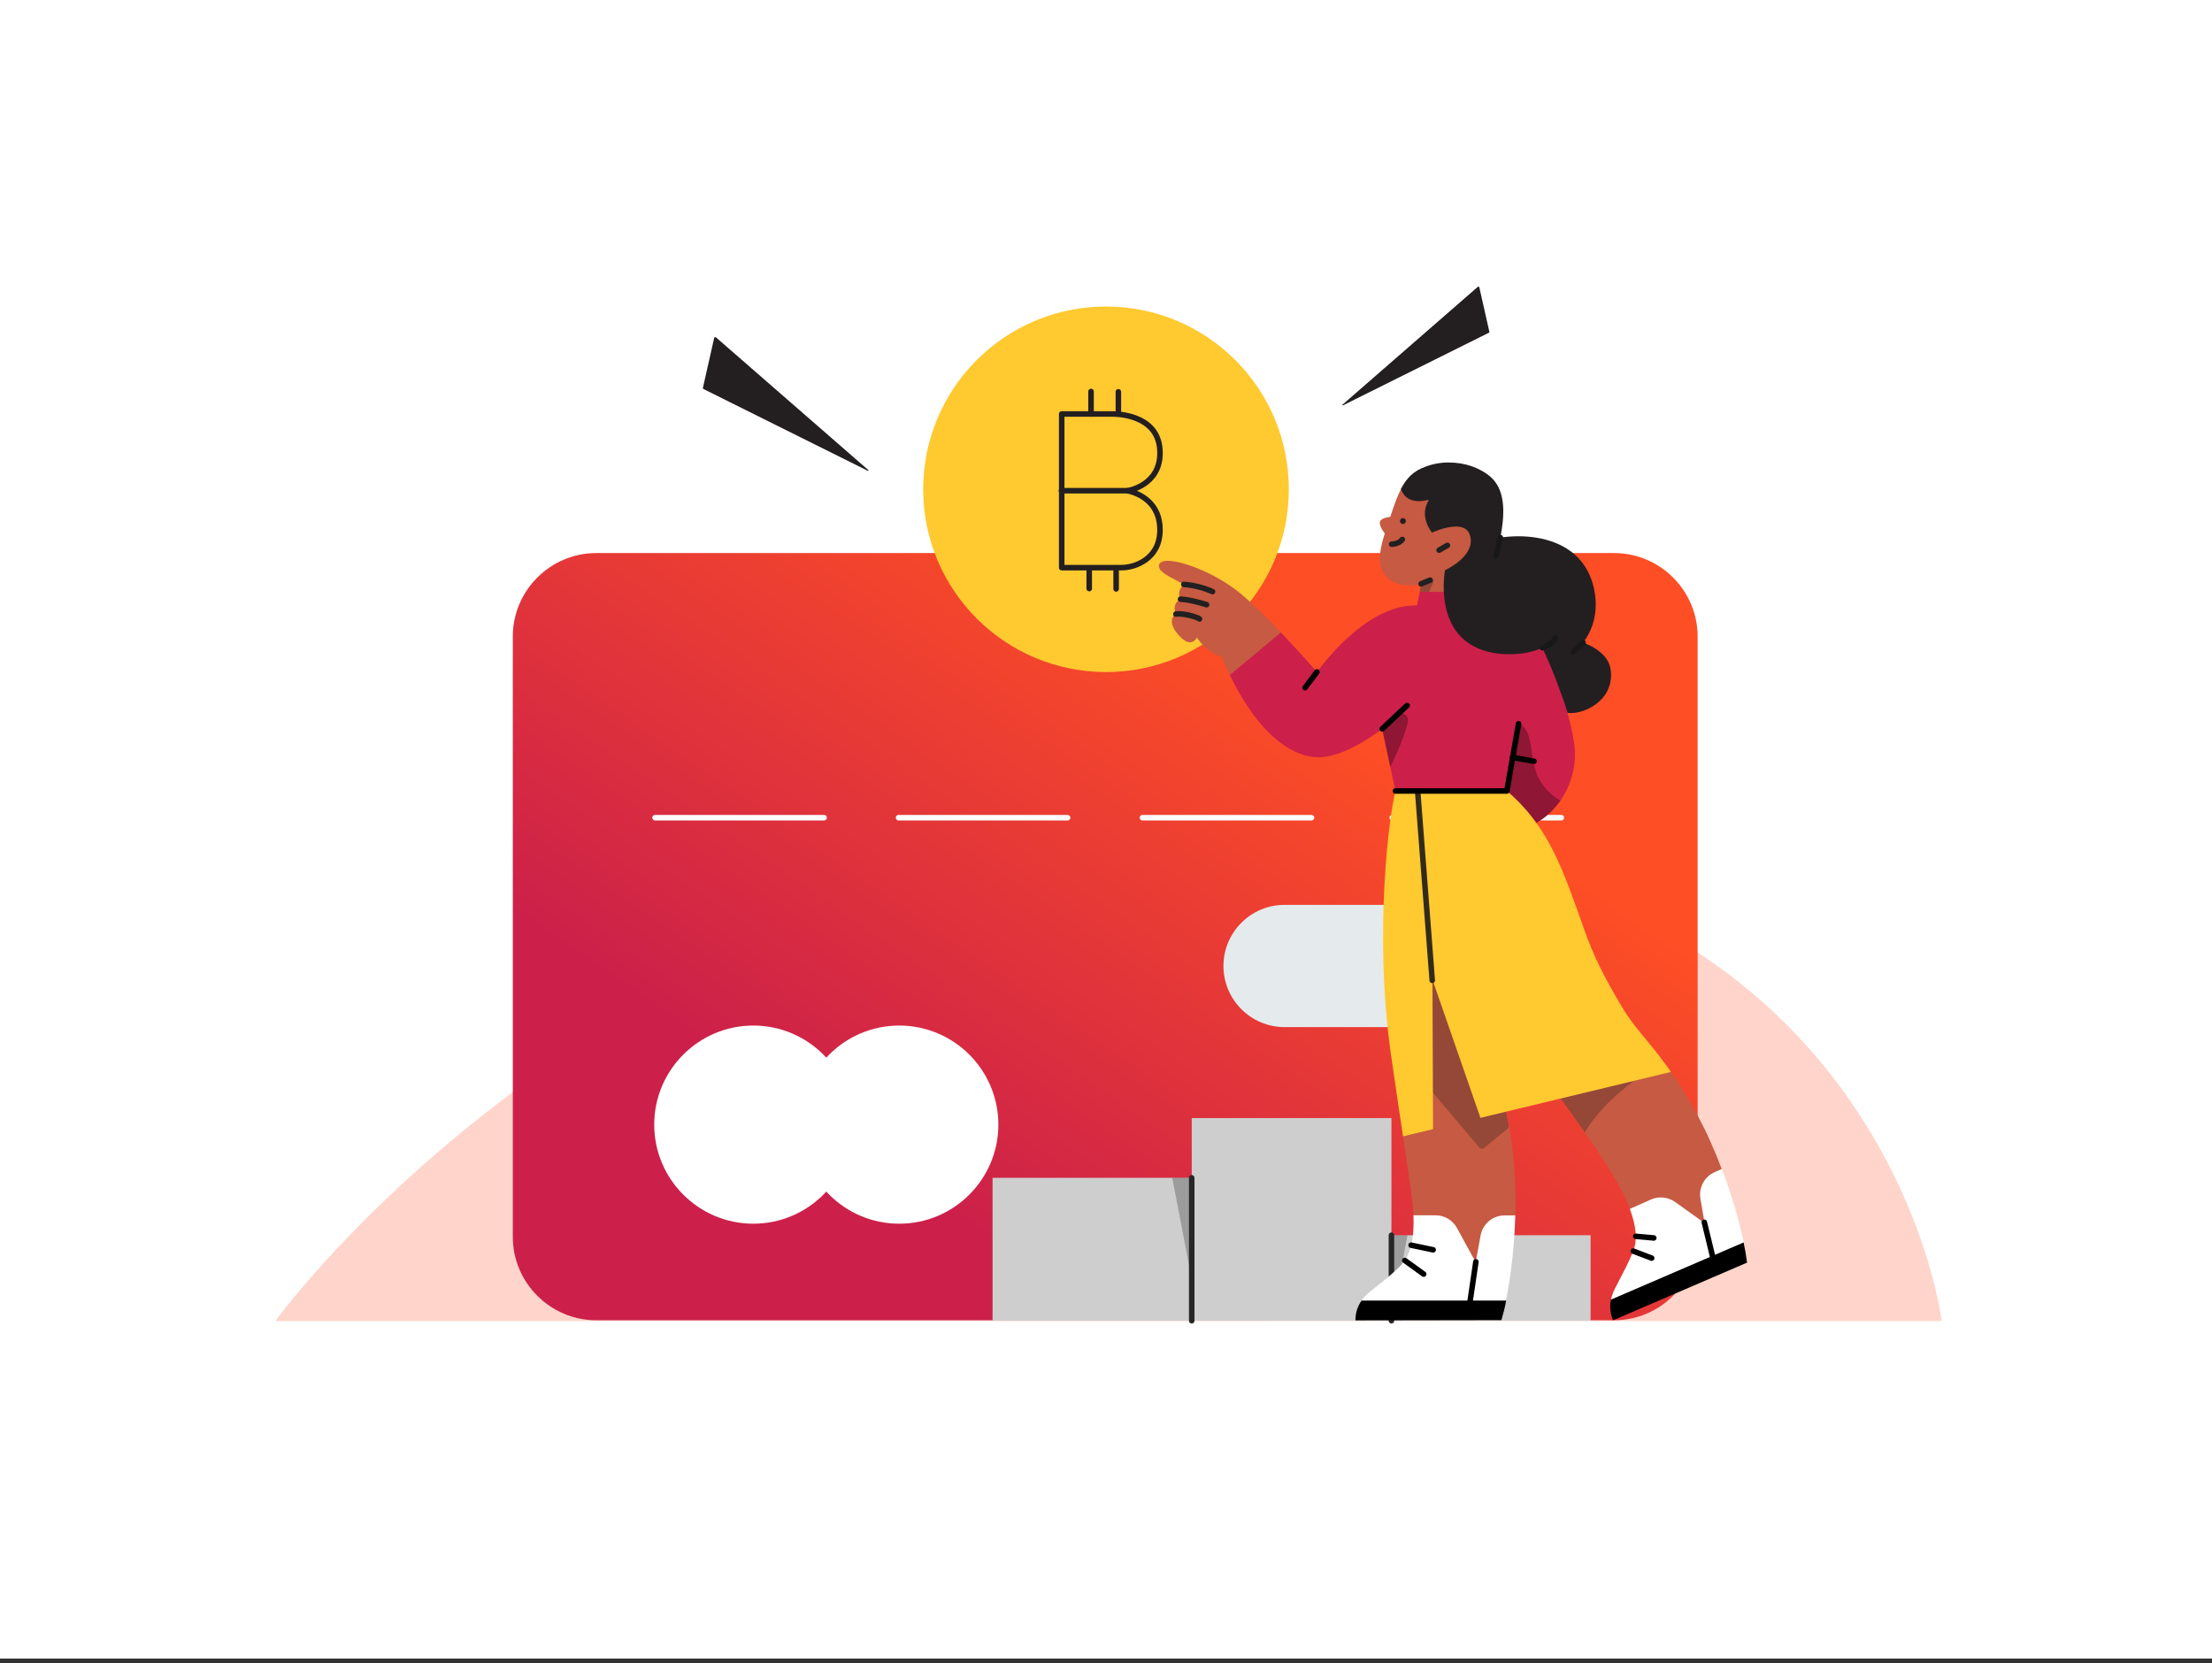 <svg width="375" height="282" viewBox="0 0 375 282" fill="none" xmlns="http://www.w3.org/2000/svg">
<rect x="0" y="0" width="375" height="282" fill="#333333" stroke="none"/>
<g clip-path="url(#clip0_3544_7355)">
<path d="M375 0H0V281.25H375V0Z" fill="white"/>
<path d="M120.736 60.593L147.19 79.812C147.286 79.716 147.335 79.474 147.286 79.282L138.267 49.043L121.219 57.192C121.027 57.265 120.591 60.448 120.736 60.593Z" fill="white"/>
<path d="M147.117 79.835L119.266 65.969C119.194 65.922 119.145 65.849 119.168 65.753L121.073 57.313C121.099 57.168 121.268 57.121 121.388 57.217L147.213 79.715C147.263 79.788 147.19 79.884 147.117 79.835Z" fill="#231F20"/>
<path d="M251.096 51.65L227.6 68.72C227.516 68.633 227.471 68.42 227.516 68.249L235.524 41.392L250.667 48.629C250.838 48.695 251.223 51.521 251.096 51.65Z" fill="white"/>
<path d="M227.665 68.741L252.401 56.427C252.464 56.383 252.509 56.319 252.485 56.233L250.795 48.737C250.772 48.608 250.622 48.566 250.516 48.653L227.578 68.633C227.536 68.699 227.599 68.783 227.665 68.741Z" fill="#231F20"/>
<path d="M46.695 224.005C46.695 224.005 105.61 142.342 214.28 142.342C319.323 142.342 329.171 224.005 329.171 224.005H46.695Z" fill="#FFD4CA"/>
<path opacity="0.3" d="M216.181 224.005C208.234 192.074 176.79 165.261 131.178 159.475C75.894 183.395 46.695 224.005 46.695 224.005H216.181Z" fill="#FFD4CA"/>
<path d="M273.627 223.882C281.441 223.882 287.798 217.526 287.798 209.714V107.954C287.798 100.139 281.441 93.783 273.627 93.783H101.104C93.29 93.783 86.934 100.139 86.934 107.954V209.714C86.934 217.526 93.29 223.882 101.104 223.882H273.627Z" fill="url(#paint0_linear_3544_7355)"/>
<path d="M255.499 174.171C261.216 174.171 265.866 169.521 265.866 163.804C265.866 158.088 261.216 153.436 255.499 153.436H217.777C212.06 153.436 207.41 158.088 207.41 163.804C207.41 169.521 212.06 174.171 217.777 174.171H255.499Z" fill="#E5EAEC"/>
<path d="M152.451 207.506C161.716 207.506 169.253 199.971 169.253 190.706C169.253 181.441 161.716 173.906 152.451 173.906C143.188 173.906 135.648 181.441 135.648 190.706C135.648 199.971 143.188 207.506 152.451 207.506Z" fill="white"/>
<path d="M127.712 207.506C136.977 207.506 144.515 199.971 144.515 190.706C144.515 181.441 136.977 173.906 127.712 173.906C118.45 173.906 110.91 181.441 110.91 190.706C110.91 199.971 118.45 207.506 127.712 207.506Z" fill="white"/>
<path d="M264.68 138.656H236.023" stroke="#FCFCFC" stroke-width="0.938" stroke-linecap="round" stroke-linejoin="round"/>
<path d="M222.339 138.656H193.682" stroke="#FCFCFC" stroke-width="0.938" stroke-linecap="round" stroke-linejoin="round"/>
<path d="M139.704 138.656H111.047" stroke="#FCFCFC" stroke-width="0.938" stroke-linecap="round" stroke-linejoin="round"/>
<path d="M180.991 138.656H152.334" stroke="#FCFCFC" stroke-width="0.938" stroke-linecap="round" stroke-linejoin="round"/>
<path d="M187.5 113.963C204.618 113.963 218.493 100.088 218.493 82.969C218.493 65.851 204.618 51.976 187.5 51.976C170.381 51.976 156.506 65.851 156.506 82.969C156.506 100.088 170.381 113.963 187.5 113.963Z" fill="#FFC930"/>
<path d="M191.153 83.211C193.52 83.731 196.654 85.498 196.654 89.834C196.654 92.445 195.489 94.011 194.205 94.934C192.972 95.804 191.498 96.27 189.988 96.258H179.992V70.203H188.502C188.502 70.203 196.654 69.921 196.654 76.786C196.694 82.367 191.153 83.211 191.153 83.211Z" stroke="#231F20" stroke-width="0.938" stroke-linecap="round" stroke-linejoin="round"/>
<path d="M179.953 83.211H191.154" stroke="#231F20" stroke-width="0.938" stroke-linecap="round" stroke-linejoin="round"/>
<path d="M184.961 66.388V70.203" stroke="#231F20" stroke-width="0.938" stroke-linecap="round" stroke-linejoin="round"/>
<path d="M184.656 96.518V99.808" stroke="#231F20" stroke-width="0.938" stroke-linecap="round" stroke-linejoin="round"/>
<path d="M189.596 66.441V69.95" stroke="#231F20" stroke-width="0.938" stroke-linecap="round" stroke-linejoin="round"/>
<path d="M189.217 96.299V99.861" stroke="#231F20" stroke-width="0.938" stroke-linecap="round" stroke-linejoin="round"/>
<path d="M235.891 209.462V199.527V189.594H202.033V199.726H168.271V209.462V223.965H269.655V209.462H235.891Z" fill="#CECECE"/>
<path d="M235.891 209.461V223.964" stroke="#272727" stroke-width="0.938" stroke-linecap="round" stroke-linejoin="round"/>
<path d="M202.033 199.727V223.966" stroke="#272727" stroke-width="0.938" stroke-linecap="round" stroke-linejoin="round"/>
<path opacity="0.3" d="M235.891 209.461V223.964L238.607 209.461H235.891Z" fill="#272727"/>
<path opacity="0.3" d="M202.032 199.727V216.911L198.732 199.727H202.032Z" fill="#272727"/>
<path d="M276.309 205.018C274.499 200.131 270.053 193.936 266.113 188.426C265.49 187.543 264.845 186.678 264.243 185.813L264.203 185.773L282.442 181.369L283.267 181.77C284.071 182.897 284.695 183.863 285.337 184.887C287.088 187.702 288.655 190.618 290.003 193.655C290.666 195.162 291.29 196.65 291.892 198.239L290.465 209.382L276.309 205.018Z" fill="#C65A42"/>
<path opacity="0.3" d="M268.625 191.946C267.781 190.758 266.937 189.572 266.112 188.407C265.489 187.521 265.207 187.139 264.584 186.275L264.221 185.752L280.531 181.006L280.571 181.086C277.151 182.937 274.074 185.37 271.482 188.246C269.59 190.357 268.725 191.925 268.707 191.946L268.664 192.005L268.625 191.946Z" fill="#222020"/>
<path d="M240.915 99.001C240.292 99.203 239.629 99.303 238.965 99.282C237.156 99.282 235.628 98.659 234.883 97.614C233.657 95.945 233.636 93.995 234.763 90.456C234.641 90.294 233.776 89.188 233.938 88.485C234.039 88.082 234.641 87.779 235.708 87.638L235.808 87.296C236.371 85.609 236.894 84.121 237.517 82.892C238.403 81.165 240.976 81.606 242.987 80.842C244.314 80.319 244.234 80.26 245.64 80.279C248.357 80.279 249.421 79.778 251.211 81.385C254.066 83.959 253.665 88.262 253.161 90.896L252.7 91.239C252.458 92.788 252.92 97.815 252.297 100.911V100.951L241.096 101.574L240.695 100.367L240.915 99.001Z" fill="#C65A42"/>
<path opacity="0.3" d="M240.916 98.999L242.465 98.376C242.523 98.355 242.566 98.336 242.624 98.336C242.746 98.336 242.866 98.397 242.927 98.498C242.988 98.596 243.006 98.718 242.948 98.838L241.921 101.172L240.695 100.366L240.916 98.999Z" fill="#222020"/>
<path d="M239.629 206.124C239.568 204.575 239.387 203.288 239.308 202.726C238.926 200.03 238.462 196.733 237.859 192.69L241.72 159.711L255.053 187.18C255.395 188.708 255.918 191.363 256.12 192.751C256.621 196.027 256.884 199.327 256.923 202.644C256.923 203.771 256.942 204.917 256.902 206.082L250.387 217.625L239.629 206.124Z" fill="#C65A42"/>
<path opacity="0.3" d="M240.312 181.892L241.618 161.661C241.66 161.138 242.363 160.997 242.583 161.459L255.031 187.14C255.052 187.179 255.071 187.219 255.071 187.261C255.153 187.622 255.233 188.044 255.312 188.508C255.474 189.272 255.636 190.135 255.776 190.901C255.816 191.082 255.737 191.262 255.594 191.382L251.553 194.7C251.333 194.881 251.009 194.841 250.829 194.64L240.392 182.274C240.331 182.152 240.291 182.011 240.312 181.892Z" fill="#222020"/>
<path d="M230.94 220.742L230.842 220.541C231.224 219.999 231.646 219.535 232.147 219.134C232.41 218.933 232.71 218.67 233.073 218.389C234.439 217.304 236.31 215.816 237.578 214.489C239.085 212.879 239.79 209.982 239.629 206.122V206.082H243.369C244.876 206.082 246.264 206.905 246.988 208.212L250.145 213.985C250.166 214.006 250.185 214.006 250.185 213.985L251.01 209.48C251.373 207.528 253.082 206.101 255.071 206.101H256.883V206.141C256.743 211.009 256.239 215.797 255.313 220.562C255.313 220.562 255.313 220.562 255.313 220.583L255.172 220.742H255.154H230.94Z" fill="white"/>
<path d="M208.48 114.485C207.615 112.755 207.172 111.548 207.092 111.368C206.851 111.307 204.739 110.784 202.909 108.11C202.808 108.311 202.426 108.914 201.741 108.914C201.259 108.914 200.736 108.632 200.152 108.049C198.765 106.661 198.584 105.677 198.685 105.093C198.746 104.671 198.987 104.329 199.348 104.128C199.088 103.483 199.067 102.921 199.29 102.438C199.449 102.077 199.752 101.775 200.134 101.594C199.47 100.225 200.455 99.302 200.696 99.1C200.335 98.92 200.012 98.74 199.691 98.557C197.741 97.532 196.473 96.869 196.473 95.983C196.473 95.58 196.735 95.1 197.982 95.1C199.33 95.1 201.5 95.702 203.792 96.707C206.206 97.753 208.48 99.14 210.509 100.809C212.3 102.337 214.491 104.47 217.147 107.245L217.126 107.646L208.92 114.625L208.48 114.485Z" fill="#C65A42"/>
<path d="M260.261 139.641C258.03 136.304 255.616 134.574 255.435 134.434L236.634 134.293L236.573 134.131L234.32 123.594C233.716 124.058 228.065 128.422 223.502 128.422C223.361 128.422 223.22 128.422 223.08 128.401C220.103 128.22 214.251 126.188 208.499 114.505L208.48 114.486L217.148 107.246L217.166 107.265C220.284 110.544 222.939 113.581 223.26 113.942C230.741 104.129 236.854 102.662 239.83 102.662C239.91 102.662 239.99 102.662 240.051 102.662H240.173C240.191 102.662 240.212 102.662 240.231 102.662L240.695 100.367H252.62C252.62 100.367 252.358 101.675 252.297 101.956C252.74 102.017 256.441 102.662 258.993 105.477C260.12 106.684 264.041 108.27 265.591 112.252C266.535 114.627 265.108 118.667 265.731 120.88C266.233 122.67 266.615 124.358 266.837 125.827C267.822 132.102 264.283 137.511 260.301 139.623L260.261 139.641Z" fill="#CC204A"/>
<path opacity="0.3" d="M255.434 134.432L255.452 134.13L257.445 122.709C259.073 123.293 259.373 125.343 259.697 127.535C259.957 129.243 260.22 130.994 261.084 132.382C262.673 134.934 264.544 135.74 264.544 135.74C263.377 137.409 261.888 138.775 260.32 139.6C260.32 139.6 255.473 134.454 255.434 134.432Z" fill="black"/>
<path d="M266.292 120.919C265.99 120.919 265.748 120.879 265.748 120.879C265.748 120.879 265.308 119.452 265.186 119.109C263.979 115.812 263.597 114.464 261.485 109.84C259.917 110.604 257.604 110.965 255.855 110.946C253.502 110.925 251.17 110.482 249.199 109.216C247.53 108.171 245.419 106.017 244.875 101.595C244.676 99.966 244.716 98.316 244.957 96.708L244.976 96.687C244.976 96.687 250.366 94.254 249.178 90.696C248.878 89.77 248.074 89.287 246.827 89.287C244.997 89.287 242.763 90.312 242.763 90.312C242.745 90.293 240.511 87.619 242.182 84.902C242.222 84.844 242.161 84.762 242.1 84.783C241.577 84.902 241.076 84.984 240.532 84.984C237.977 84.984 237.516 82.912 237.516 82.912V82.891C238.481 81.002 239.688 79.875 241.516 79.193C242.845 78.67 244.252 78.408 245.66 78.429C248.374 78.429 250.969 79.334 252.778 80.941C255.495 83.395 254.97 87.94 254.367 91.097L254.348 91.158C255.354 91.017 256.359 90.935 257.365 90.935C260.862 90.935 267.096 91.821 269.571 97.713C270.837 100.77 271.2 105.314 268.383 108.975C268.866 109.134 272.426 110.421 272.988 113.217C273.391 115.008 272.927 116.878 271.762 118.284C270.434 119.852 268.242 120.919 266.292 120.919Z" fill="#231F20"/>
<path d="M237.858 192.689C237.596 190.92 237.336 189.171 237.073 187.482C236.511 183.661 235.988 180.122 235.725 178.231C232.993 158.384 235.404 138.715 236.571 134.171V134.131H255.453H255.474C262.472 140.084 264.926 147.303 268.505 157.437C270.275 162.425 271.903 165.542 274.899 170.63C276.207 172.843 277.735 174.692 279.223 176.482C280.027 177.448 280.772 178.353 281.454 179.276C282.139 180.181 282.741 180.987 283.285 181.77L250.99 189.554C250.969 189.554 250.969 189.554 250.969 189.532L242.886 166.245C242.886 166.226 242.846 166.226 242.846 166.245L242.946 191.464C242.946 191.482 242.946 191.482 242.925 191.482L237.858 192.689Z" fill="#FFC930"/>
<path d="M242.807 166.245L240.332 134.131" stroke="#322B19" stroke-width="0.938" stroke-linecap="round" stroke-linejoin="round"/>
<path d="M229.794 223.898V223.858C229.775 222.672 230.136 221.526 230.82 220.56L230.841 220.539H255.334V220.581C255.132 221.685 254.851 222.791 254.53 223.858L229.794 223.898Z" fill="black"/>
<path d="M273.472 223.88C272.989 222.793 272.848 221.567 273.111 220.381L273.23 220.259L295.43 210.605L295.592 210.685C295.833 211.791 296.035 212.94 296.176 214.086V214.107L273.472 223.88Z" fill="black"/>
<path d="M273.191 220.341C273.151 220.36 273.111 220.32 273.13 220.28C273.27 219.696 273.472 219.113 273.753 218.571C273.875 218.33 274.034 218.028 274.196 217.707C274.981 216.197 276.186 213.926 276.892 212.136C277.595 210.305 277.414 207.994 276.327 205.036C276.327 205.018 276.327 204.996 276.348 204.978L279.927 203.389C281.256 202.805 282.802 202.986 283.988 203.829L288.875 207.329C288.915 207.35 288.957 207.329 288.957 207.289L288.273 203.267C287.952 201.378 288.957 199.507 290.727 198.743L291.913 198.221L291.931 198.261C293.462 202.282 294.688 206.424 295.613 210.626C295.613 210.647 295.613 210.668 295.592 210.687L273.191 220.341Z" fill="white"/>
<path d="M239.225 211.15L242.965 211.933" stroke="black" stroke-width="0.938" stroke-linecap="round" stroke-linejoin="round"/>
<path d="M238.16 213.742L241.357 216.055" stroke="black" stroke-width="0.938" stroke-linecap="round" stroke-linejoin="round"/>
<path d="M250.206 213.965L249.24 220.539" stroke="black" stroke-width="0.938" stroke-linecap="round" stroke-linejoin="round"/>
<path d="M288.936 207.27L290.323 213" stroke="black" stroke-width="0.938" stroke-linecap="round" stroke-linejoin="round"/>
<path d="M277.312 209.643L280.369 209.924" stroke="black" stroke-width="0.938" stroke-linecap="round" stroke-linejoin="round"/>
<path d="M276.891 212.156L280.008 213.342" stroke="black" stroke-width="0.938" stroke-linecap="round" stroke-linejoin="round"/>
<path d="M257.446 122.709L255.454 134.13H236.572" stroke="black" stroke-width="0.938" stroke-linecap="round" stroke-linejoin="round"/>
<path d="M260.058 129.084L256.418 128.439" stroke="black" stroke-width="0.938" stroke-linecap="round" stroke-linejoin="round"/>
<path d="M223.259 113.941L221.248 116.616" stroke="black" stroke-width="0.938" stroke-linecap="round" stroke-linejoin="round"/>
<path d="M234.32 123.594L238.544 119.633" stroke="black" stroke-width="0.938" stroke-linecap="round" stroke-linejoin="round"/>
<path d="M200.695 99.1C202.345 99.222 204.054 99.643 205.561 100.325" stroke="#222020" stroke-width="0.938" stroke-linecap="round" stroke-linejoin="round"/>
<path d="M200.133 101.596C202.083 101.715 204.555 102.54 204.555 102.54" stroke="#222020" stroke-width="0.938" stroke-linecap="round" stroke-linejoin="round"/>
<path d="M199.348 104.128C200.454 103.927 202.969 104.611 203.351 104.953" stroke="#222020" stroke-width="0.938" stroke-linecap="round" stroke-linejoin="round"/>
<path d="M240.914 99C241.92 98.579 242.463 98.377 242.463 98.377" stroke="#222020" stroke-width="0.938" stroke-linecap="round" stroke-linejoin="round"/>
<path d="M245.379 92.484L243.971 93.288" stroke="#222020" stroke-width="0.938" stroke-linecap="round" stroke-linejoin="round"/>
<path d="M261.486 109.841C263.497 109.034 263.68 108.172 263.68 108.172" stroke="#181818" stroke-width="0.938" stroke-linecap="round" stroke-linejoin="round"/>
<path d="M268.383 108.975C267.9 109.558 267.277 110.1 266.695 110.582" stroke="#181818" stroke-width="0.938" stroke-linecap="round" stroke-linejoin="round"/>
<path d="M254.349 91.156L253.625 94.292" stroke="#181818" stroke-width="0.938" stroke-linecap="round" stroke-linejoin="round"/>
<path d="M237.737 91.478C237.135 92.282 235.928 92.282 235.928 92.282" stroke="#222020" stroke-width="0.938" stroke-linecap="round" stroke-linejoin="round"/>
<path d="M237.838 88.865C238.116 88.865 238.341 88.64 238.341 88.361C238.341 88.084 238.116 87.859 237.838 87.859C237.561 87.859 237.336 88.084 237.336 88.361C237.336 88.64 237.561 88.865 237.838 88.865Z" fill="#231F20"/>
<path opacity="0.3" d="M234.32 123.594L236.915 121.161C237.074 121.041 237.618 120.98 237.82 120.98C238.101 120.98 238.342 121.283 238.523 121.503C238.703 121.705 238.764 121.986 238.703 122.267C238.08 125.363 235.787 129.828 235.769 129.889L235.687 130.051L234.32 123.594Z" fill="black"/>
</g>
<defs>
<linearGradient id="paint0_linear_3544_7355" x1="187.493" y1="223.882" x2="248.187" y2="135.43" gradientUnits="userSpaceOnUse">
<stop stop-color="#CC204A"/>
<stop offset="1" stop-color="#FD4E25"/>
</linearGradient>
<clipPath id="clip0_3544_7355">
<rect width="375" height="281.25" fill="white"/>
</clipPath>
</defs>
</svg>

